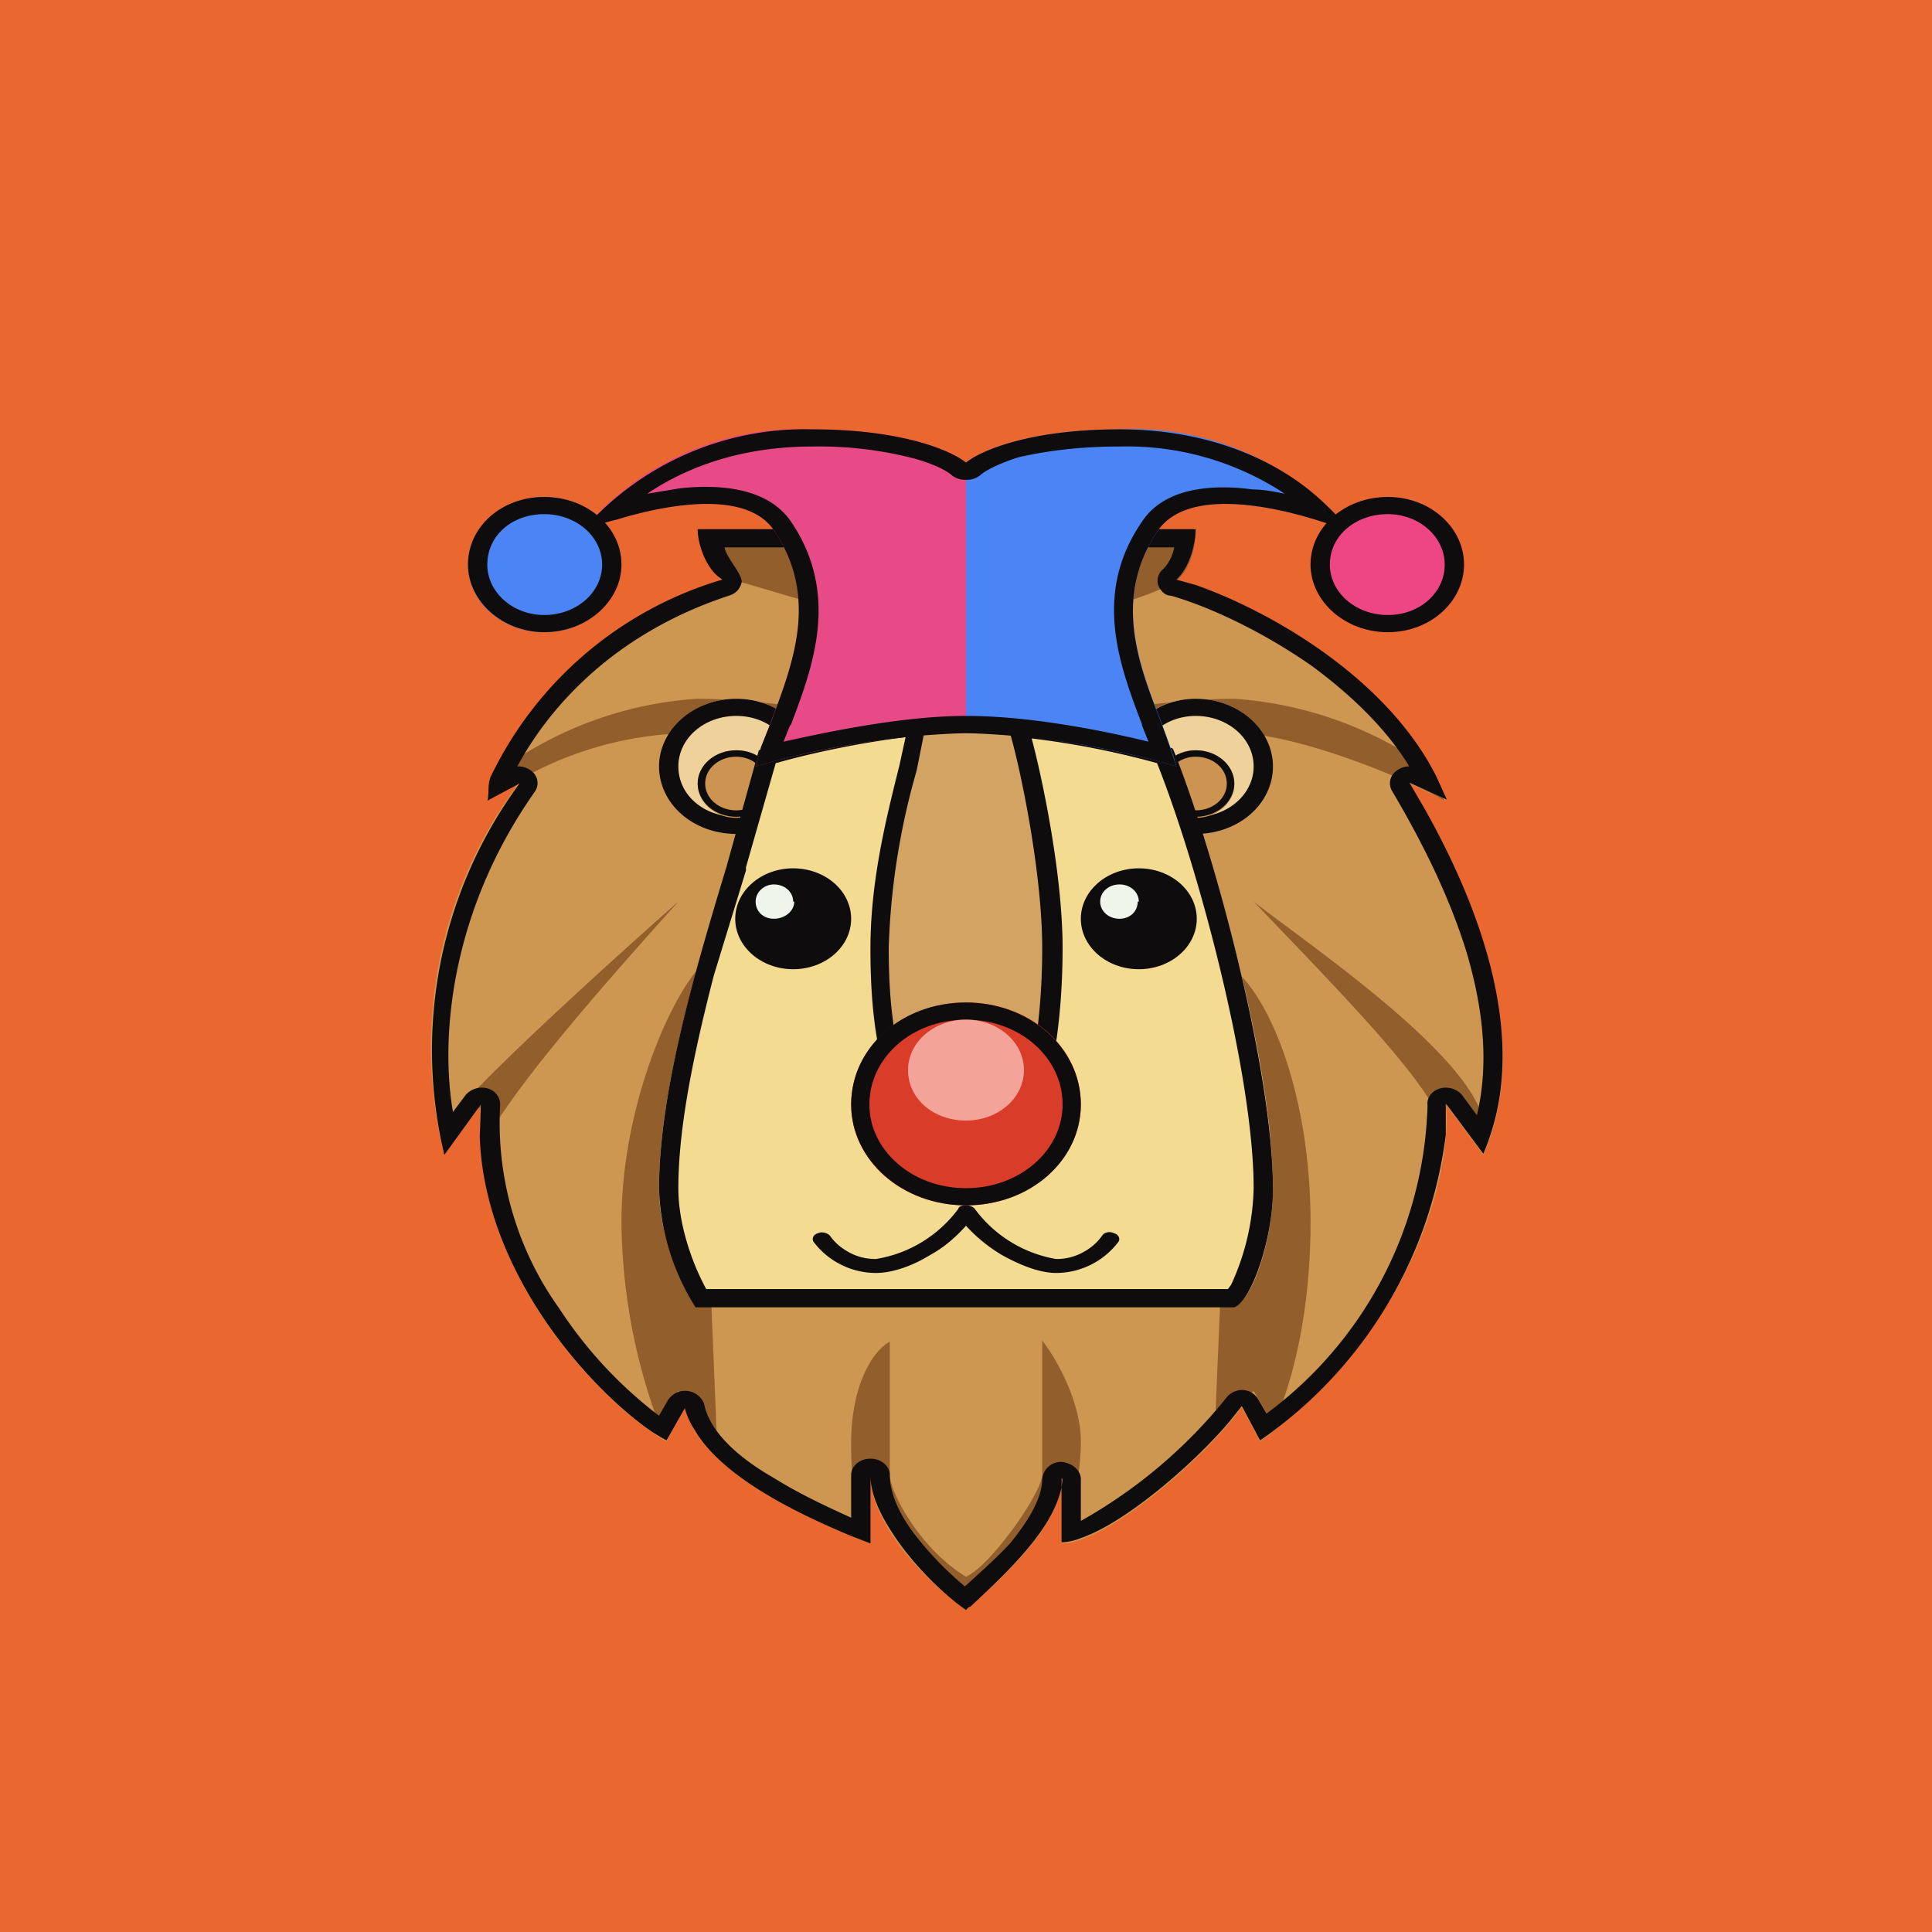 <!-- by TradingView --><svg width="18" height="18" viewBox="0 0 18 18" xmlns="http://www.w3.org/2000/svg"><path fill="#EA672F" d="M0 0h18v18H0z"/><path d="M6.56 4.94h4.58c0 .1-.04.34-.18.47.75.2 2.1.93 2.51 2.05l-.34-.16c.4.67 1.24 2.22.69 3.46l-.35-.47c.06.51-.21 2.02-1.73 3.14l-.17-.32c-.34.47-1.26 1.27-1.68 1.27v-.6c0 .45-.62.98-.89 1.22-.29-.2-.89-.76-.89-1.26v.64c-.51-.2-1.59-.65-1.73-1.27l-.17.32c-.63-.36-1.86-1.66-1.73-3.14l-.34.47a4.1 4.1 0 0 1 .69-3.46l-.3.16c.18-.47.69-1.56 2.2-2.05 0 0-.17-.1-.17-.47Z" fill="#CD9751"/><path d="M6.5 6.51a3.5 3.5 0 0 0-1.79.63l-.17.32a3.3 3.3 0 0 1 1.96-.63c.71 0 1.79 0 2.5.16.71-.16 1.93-.16 2.5-.16.57 0 1.6.42 1.96.63l-.17-.32a3.56 3.56 0 0 0-1.79-.63c-.71 0-1.85.21-2.5.32-.6-.1-1.79-.32-2.5-.32ZM6.32 8.4c-.71.79-1.49 1.68-1.78 2.2v-.31l-.36.15c.28-.37 1.55-1.52 2.14-2.04ZM13.82 10.44c-.14-.63-1.6-1.62-2.14-2.04.9.94 1.78 1.83 1.78 2.2v-.31l.36.15ZM5.79 11.39c0-1.02.41-2 .71-2.36l.18 4.4-.36-.47-.18.31a5.51 5.51 0 0 1-.35-1.88ZM12.21 11.39c0-1.14-.35-2.05-.71-2.36l-.18 4.24.36-.31.18.31c.06-.1.35-.78.35-1.88ZM8.29 13.74V12.5c-.18.1-.36.44-.36.94 0 .5.06.84.18.94v-.63C8.1 14.24 9 15 9 15s.9-.79.9-1.26v.63c.05-.16.17-.56.17-.94 0-.38-.24-.79-.36-.94v1.25c0 .16-.47.84-.71.95-.43-.26-.71-.79-.71-.95ZM9 5.73l-1.79-.79h-.53c0 .38.12.47.18.47L9 6.04c.6-.15 1.82-.5 1.96-.63.15-.12.18-.36.18-.47L9 5.73Z" fill="#925E2C"/><path fill-rule="evenodd" d="m9.9 13.78-.01.08c-.03.13-.09.26-.18.39-.19.28-.49.55-.67.72-.02 0-.03.02-.04.03-.19-.13-.5-.42-.7-.74-.11-.17-.19-.35-.19-.52v.64l-.18-.07c-.48-.2-1.2-.54-1.46-.99a.73.73 0 0 1-.09-.2l-.17.3a2 2 0 0 1-.15-.09c-.6-.42-1.55-1.5-1.59-2.74l.01-.3-.34.47a4.19 4.19 0 0 1 .7-3.46l-.3.16c.02-.07 0-.14.03-.22A3.49 3.49 0 0 1 6.73 5.4c-.15-.09-.23-.33-.23-.47h4.64c0 .1-.04.34-.18.47l.18.05c.71.25 1.78.87 2.24 1.78l.1.22-.35-.16.14.24c.4.71.97 1.96.62 3.03a2 2 0 0 1-.07.19l-.35-.47v.29a4.07 4.07 0 0 1-1.73 2.85l-.17-.32-.12.15c-.34.4-.97.94-1.38 1.08a.55.55 0 0 1-.18.04v-.6Zm.17.39v-.39c0-.08-.08-.15-.18-.16-.1 0-.17.07-.18.16 0 .17-.12.38-.3.6-.14.15-.3.29-.42.4a3 3 0 0 1-.4-.4c-.18-.21-.3-.44-.3-.64 0-.08-.08-.15-.18-.15-.1 0-.18.07-.18.15v.4c-.22-.1-.48-.22-.72-.37-.35-.2-.6-.44-.65-.69-.02-.06-.08-.11-.15-.12a.19.19 0 0 0-.19.09l-.08.14a4 4 0 0 1-.93-1 2.97 2.97 0 0 1-.55-1.9c0-.06-.04-.13-.12-.15a.2.2 0 0 0-.2.06l-.12.16c-.12-.7-.02-1.87.76-2.98a.14.14 0 0 0-.02-.19.2.2 0 0 0-.14-.05c.27-.5.85-1.22 1.97-1.59.07-.02.11-.07.12-.13 0-.08-.14-.22-.16-.32h4.19a.4.4 0 0 1-.1.2.14.14 0 0 0-.05.15c.02.05.06.1.12.1.35.1.85.33 1.32.66.35.26.68.57.9.93a.2.2 0 0 0-.13.05.14.14 0 0 0-.03.18c.2.34.5.88.69 1.49.15.5.22 1.03.1 1.53l-.14-.19a.2.2 0 0 0-.2-.06c-.08.02-.13.09-.12.16a3.7 3.7 0 0 1-1.5 2.87l-.07-.12a.18.18 0 0 0-.15-.1.19.19 0 0 0-.16.08 4.68 4.68 0 0 1-1.35 1.14Z" fill="#0E0C0D"/><ellipse cx="6.86" cy="7.14" rx=".71" ry=".63" fill="#EFD29A"/><ellipse rx=".71" ry=".63" transform="matrix(-1 0 0 1 11.14 7.14)" fill="#EFD29A"/><path fill-rule="evenodd" d="M11.14 7.61c-.3 0-.53-.2-.53-.47 0-.26.24-.47.53-.47.3 0 .54.21.54.47s-.24.47-.54.47Zm0 .16c-.4 0-.71-.28-.71-.63 0-.34.32-.63.71-.63.4 0 .72.29.72.63 0 .35-.32.63-.72.63ZM6.86 7.61c-.3 0-.54-.2-.54-.47 0-.26.24-.47.54-.47.3 0 .53.21.53.47s-.24.47-.53.47Zm0 .16c-.4 0-.72-.28-.72-.63 0-.34.32-.63.72-.63.4 0 .71.29.71.63 0 .35-.32.63-.71.63Z" fill="#0E0C0D"/><path d="M7.21 7.3c0 .18-.16.32-.35.32-.2 0-.36-.14-.36-.32 0-.17.16-.31.36-.31.2 0 .35.14.35.31ZM10.79 7.3c0 .18.16.32.35.32.2 0 .36-.14.36-.31 0-.18-.16-.32-.36-.32-.2 0-.35.14-.35.32Z" fill="#CD9451"/><path fill-rule="evenodd" d="M11.14 7.55c-.15 0-.28-.11-.28-.25s.13-.25.28-.25c.16 0 .29.11.29.25s-.13.25-.29.25Zm0 .06c-.2 0-.35-.14-.35-.31 0-.17.16-.31.35-.31.2 0 .36.14.36.31 0 .17-.16.31-.36.31ZM6.86 7.55c-.16 0-.29-.11-.29-.25s.13-.25.29-.25c.15 0 .28.11.28.25s-.13.25-.28.25Zm0 .06c-.2 0-.36-.14-.36-.31 0-.17.16-.31.36-.31.2 0 .35.14.35.31 0 .17-.16.31-.35.31Z" fill="#0E0C0D"/><path d="M9 6.83c-.67 0-1.63.2-1.96.31-.28 1.08-.9 2.72-.9 3.93 0 .47.23.94.34 1.1h5.02c.17-.05.36-.63.36-1.1 0-1.1-.5-2.96-.9-3.93A8.7 8.7 0 0 0 9 6.83Z" fill="#F3DB91"/><path d="m7.23 7.1-.28.98v.03l-.3.98c-.18.7-.33 1.4-.33 1.98 0 .38.16.76.26.94h4.86l.03-.04a2.26 2.26 0 0 0 .21-.9c0-1.05-.51-2.98-.9-3.96A7.98 7.98 0 0 0 9 6.83c-.6 0-1.39.17-1.77.28Zm3.7-.12c.39.97.93 3 .93 4.1 0 .46-.2 1.04-.36 1.1H6.48a2.2 2.2 0 0 1-.34-1.1c0-.91.34-2.05.63-3.01l.3-1.08A7.8 7.8 0 0 1 9 6.67c.67 0 1.53.2 1.92.3Z" fill="#0E0C0D"/><ellipse cx="7.39" cy="8.56" rx=".54" ry=".47" fill="#0E0C0D"/><ellipse cx="10.61" cy="8.56" rx=".54" ry=".47" fill="#0E0C0D"/><path d="M7.4 8.4c0 .09-.09.16-.19.16s-.17-.07-.17-.16.08-.16.17-.16c.1 0 .18.07.18.16ZM10.6 8.4c0 .09-.07.16-.17.16s-.18-.07-.18-.16.08-.16.18-.16c.1 0 .18.07.18.16Z" fill="#EFF5EB"/><path d="M9.9 8.87a7.3 7.3 0 0 0-.36-2.04H8.46c-.11.52-.35 1.26-.35 2.04 0 .79.12 1.05.18 1.42H9.7c.06-.16.18-.66.18-1.42Z" fill="#D3A363"/><path d="M9.4 6.83h-.79l-.07.35a6.68 6.68 0 0 0-.26 1.65c0 .56.06.84.12 1.1l.03.15h1.14c.06-.2.14-.64.14-1.25 0-.67-.19-1.62-.3-2Zm.3 3.41H8.29l-.06-.28c-.06-.26-.12-.55-.12-1.13 0-.63.15-1.22.27-1.7l.1-.46h1.07c.11.32.35 1.4.35 2.16 0 .75-.12 1.25-.18 1.41ZM9 11.23c.03 0 .06.01.08.03a1.19 1.19 0 0 0 .76.47c.11 0 .2-.03.28-.08a.5.5 0 0 0 .15-.14c.02-.03.07-.04.11-.02.04.01.06.05.04.08a.73.73 0 0 1-.58.29c-.16 0-.35-.08-.51-.17a1.46 1.46 0 0 1-.33-.27c-.09.1-.2.2-.33.27-.16.1-.35.17-.51.17a.73.73 0 0 1-.58-.29c-.02-.03 0-.07.04-.08.04-.02.09 0 .11.02a.5.5 0 0 0 .15.14c.08.05.17.08.28.08a1.19 1.19 0 0 0 .77-.47c0-.02.04-.03.07-.03Z" fill="#0E0C0D"/><path d="M10.07 10.29c0 .52-.48.94-1.07.94-.6 0-1.07-.42-1.07-.94 0-.53.48-.95 1.07-.95.6 0 1.07.42 1.07.95Z" fill="#D93C29"/><path fill-rule="evenodd" d="M9 11.07c.5 0 .9-.35.9-.78 0-.44-.4-.79-.9-.79s-.9.35-.9.79c0 .43.4.78.9.78Zm0 .16c.6 0 1.07-.42 1.07-.94 0-.53-.48-.95-1.07-.95-.6 0-1.07.42-1.07.95 0 .52.48.94 1.07.94Z" fill="#0E0C0D"/><path d="M9.54 9.97c0 .26-.24.47-.54.47-.3 0-.54-.2-.54-.47 0-.26.24-.47.54-.47.3 0 .54.21.54.47Z" fill="#F3A398"/><path d="M9 6.83c-.71 0-1.6.2-1.96.31.17-.63.71-1.41.17-2.2-.32-.47-1.36-.15-1.78 0A2.62 2.62 0 0 1 7.57 4c.86 0 1.31.21 1.43.31v2.52Z" fill="#E74A86"/><path d="M9 6.83c.71 0 1.6.2 1.96.31-.17-.63-.71-1.41-.17-2.2.32-.47 1.36-.15 1.78 0A2.62 2.62 0 0 0 10.43 4c-.86 0-1.31.21-1.43.31v2.52Z" fill="#4B84F5"/><path d="M9 4.47a.2.2 0 0 1-.13-.04c-.03-.03-.14-.1-.36-.16a3.53 3.53 0 0 0-.94-.11c-.66 0-1.17.19-1.54.44l.3-.05c.37-.04.82-.01 1.04.31.46.68.2 1.36 0 1.89l-.01.01-.06.15c.45-.1 1.13-.24 1.7-.24.58 0 1.25.13 1.7.24l-.06-.15v-.01c-.2-.53-.47-1.21 0-1.89.21-.32.66-.35 1.03-.3.1 0 .2.02.3.04a2.67 2.67 0 0 0-1.54-.44c-.41 0-.72.05-.94.1-.22.07-.33.14-.36.17a.2.2 0 0 1-.13.04Zm3.35.23a2 2 0 0 1 .22.24l-.32-.1c-.49-.15-1.2-.27-1.46.1-.42.62-.19 1.23.02 1.77a9.62 9.62 0 0 1 .15.43A7.88 7.88 0 0 0 9 6.83a7.88 7.88 0 0 0-1.96.31l.05-.18.1-.25c.2-.54.44-1.15.02-1.77-.25-.37-.97-.25-1.46-.1-.13.03-.24.07-.32.1A2.74 2.74 0 0 1 7.57 4c.86 0 1.31.21 1.43.31.12-.1.57-.31 1.43-.31.88 0 1.53.32 1.92.7Z" fill="#0E0C0D"/><ellipse cx="12.93" cy="5.26" rx=".71" ry=".63" fill="#EE4684"/><ellipse cx="5.07" cy="5.26" rx=".71" ry=".63" fill="#4B84F5"/><path fill-rule="evenodd" d="M5.07 5.73c.3 0 .54-.21.54-.47s-.24-.47-.54-.47c-.3 0-.53.2-.53.47 0 .26.24.47.53.47Zm0 .16c.4 0 .72-.29.72-.63 0-.35-.32-.63-.72-.63-.4 0-.71.28-.71.63 0 .34.32.63.71.63ZM12.93 5.73c.3 0 .53-.21.53-.47s-.24-.47-.53-.47c-.3 0-.54.2-.54.47 0 .26.24.47.54.47Zm0 .16c.4 0 .71-.29.71-.63 0-.35-.32-.63-.71-.63-.4 0-.72.28-.72.63 0 .34.32.63.72.63Z" fill="#0E0C0D"/></svg>